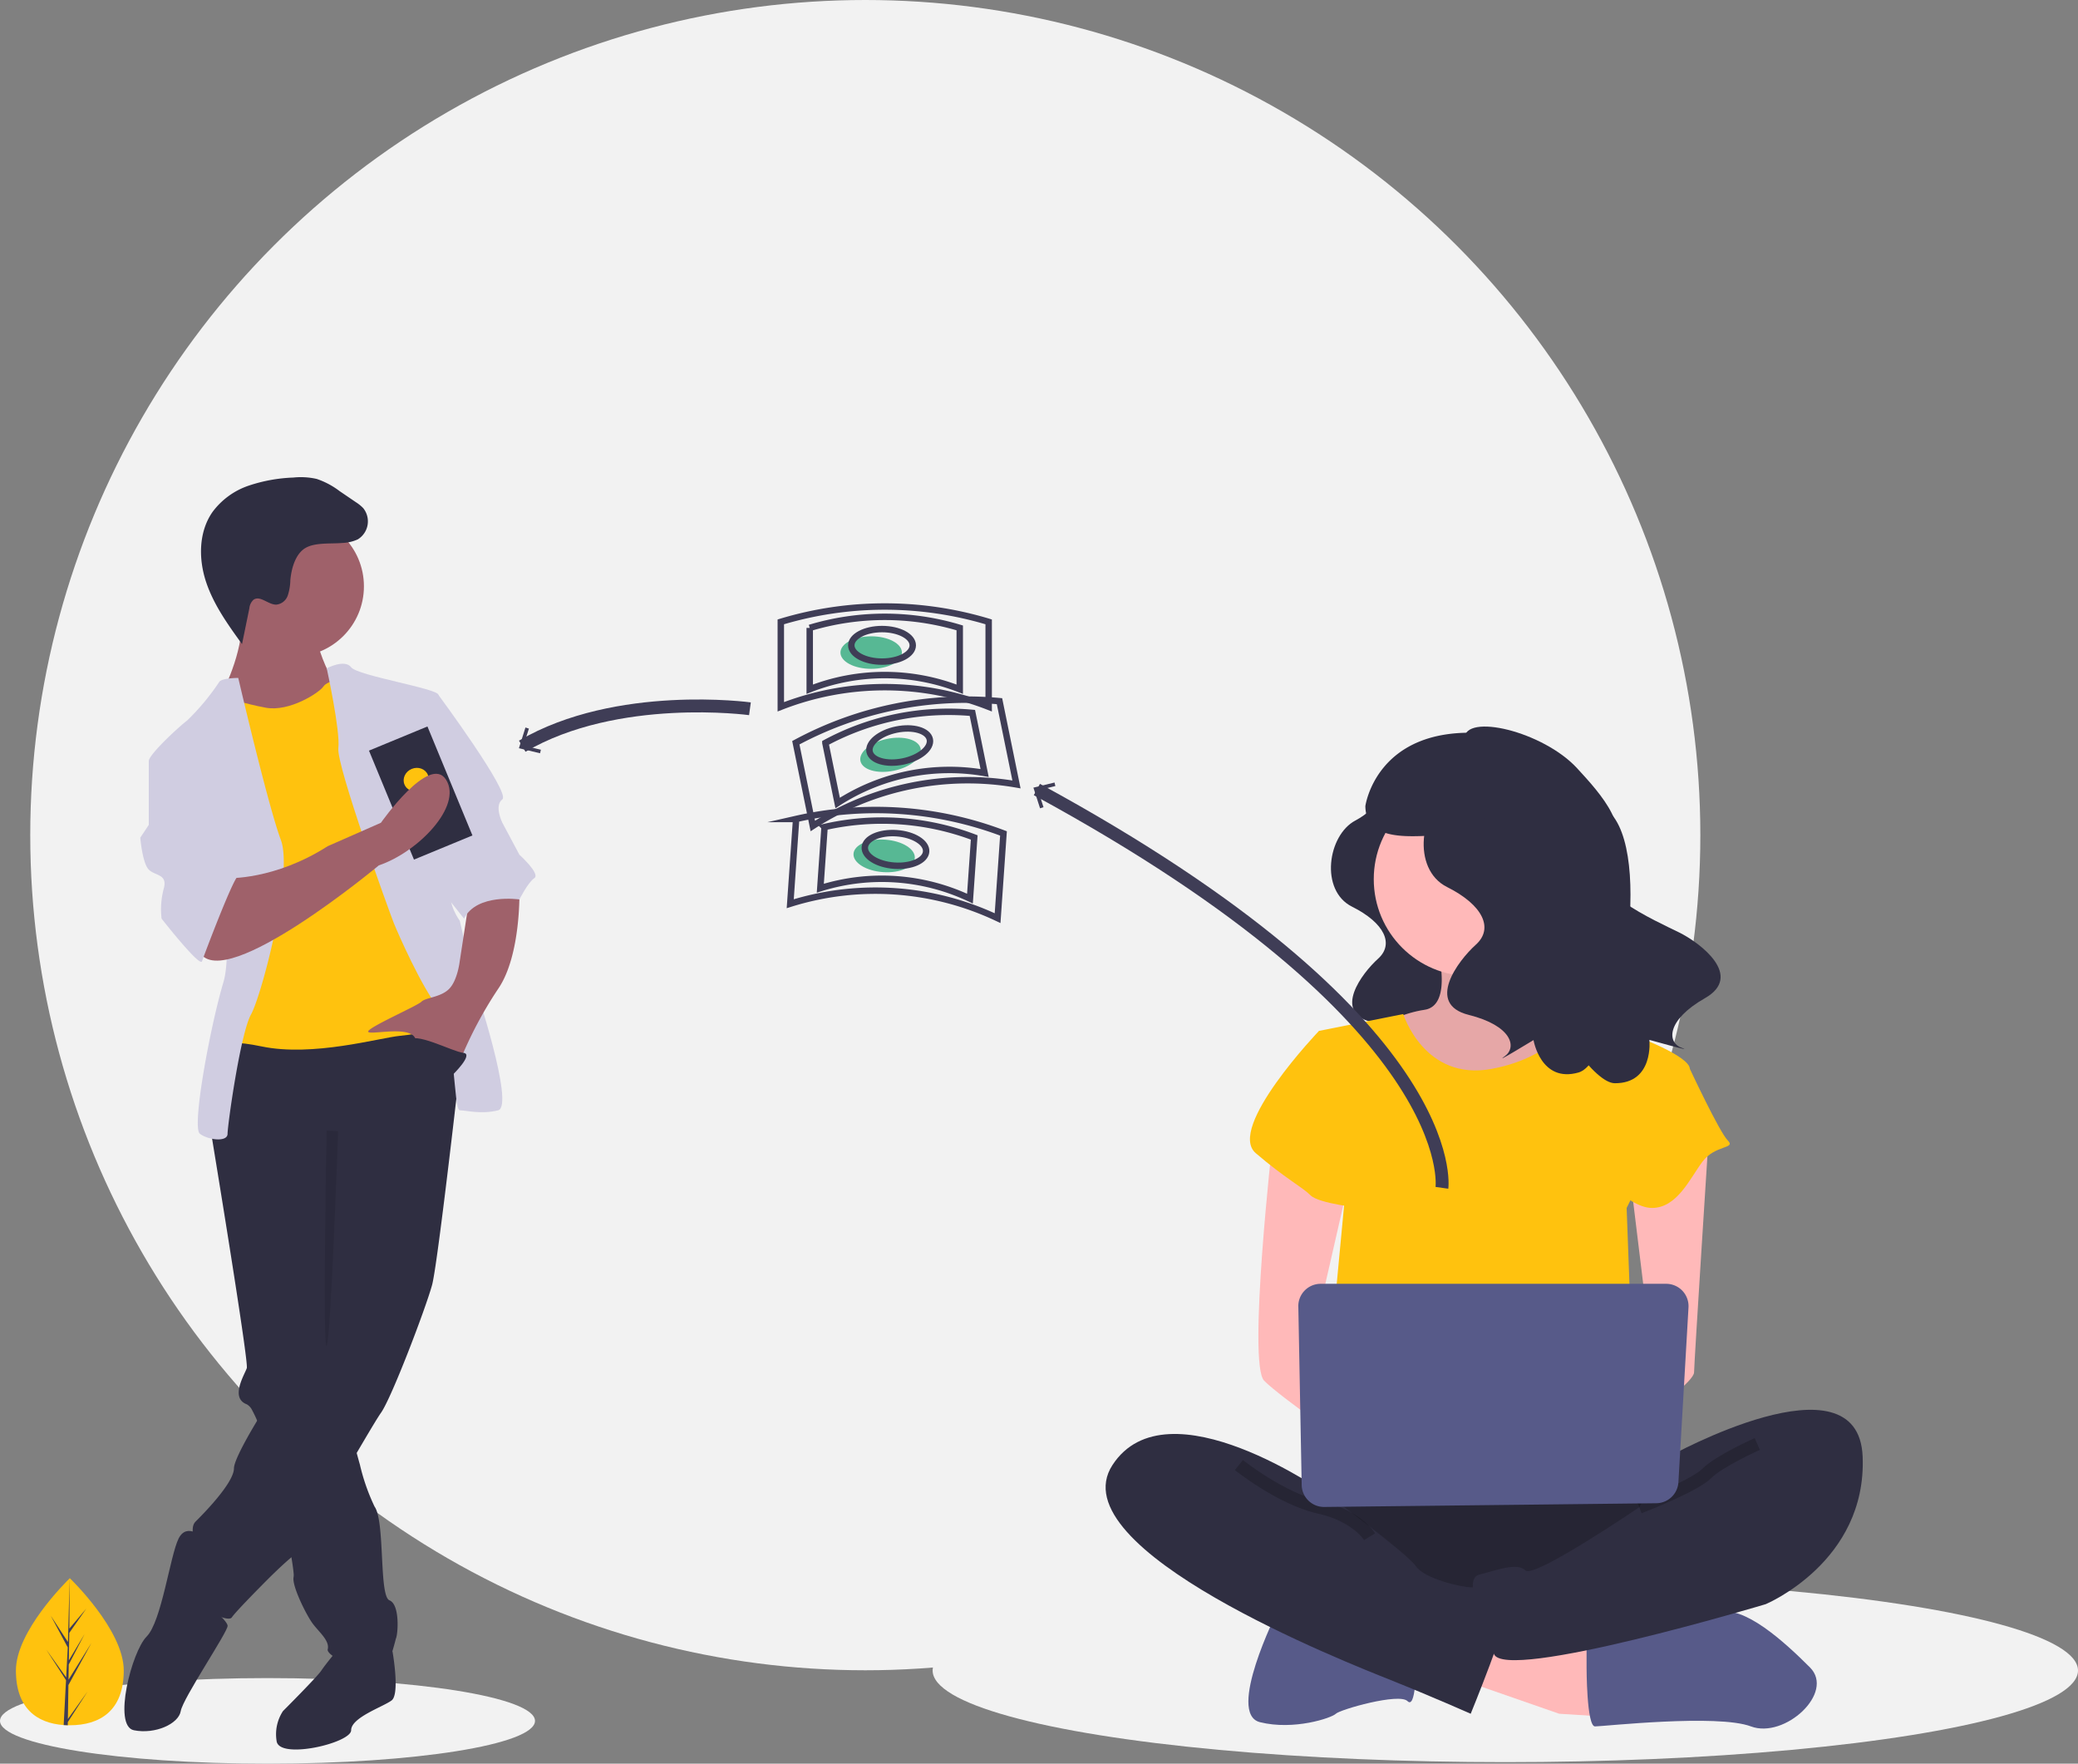 <svg xmlns="http://www.w3.org/2000/svg" width="323.001" height="274.115" viewBox="0 0 323.001 274.115"><rect x="0" y="0" width="323.001" height="274.115" fill="#808080" stroke="none"/><defs><style>.a{fill:#f2f2f2;}.b{fill:#2f2e41;}.c{fill:#ffb9b9;}.d{opacity:0.1;}.e{fill:#575a89;}.f,.h{opacity:0.2;}.g{fill:#ffc20e;}.h,.i,.n{fill:none;stroke-miterlimit:10;}.h{stroke:#000;}.h,.i{stroke-width:2px;}.i,.n{stroke:#3f3d56;}.j{fill:#3f3d56;}.k{fill:#9f616a;}.l{fill:#d0cde1;}.m{fill:#57b894;}</style></defs><g transform="translate(0 46)"><circle class="a" cx="129.798" cy="129.798" r="129.798" transform="translate(4.702 -46)"/><g transform="translate(144.967 66.923)"><ellipse class="a" cx="89.017" cy="14.243" rx="89.017" ry="14.243" transform="translate(0 132.466)"/><path class="b" d="M858.1,435.944s.758,2.526-3.537,4.8-5.558,10.863-.505,13.389,6.568,5.81,4.042,8.084-7.073,8.337-1.01,9.852,6.821,4.547,5.052,5.81,4.042-2.273,4.042-2.273,1.01,6.063,6.316,4.547,20.21-30.314,12.631-34.356S858.1,435.944,858.1,435.944Z" transform="translate(-788.862 -426.136)"/><path class="c" d="M877.722,492.989s2.62,9.171-1.965,9.827a17.9,17.9,0,0,0-7.861,3.276l8.516,11.137h15.722l9.827-9.827s-13.1-9.827-10.482-15.723S877.722,492.989,877.722,492.989Z" transform="translate(-799.327 -458.788)"/><path class="d" d="M877.722,492.989s2.62,9.171-1.965,9.827a17.9,17.9,0,0,0-7.861,3.276l8.516,11.137h15.722l9.827-9.827s-13.1-9.827-10.482-15.723S877.722,492.989,877.722,492.989Z" transform="translate(-799.327 -458.788)"/><path class="c" d="M852.787,725.573l15.068,5.241,10.481.655-.655-9.172L856.062,715.9Z" transform="translate(-770.461 -577.383)"/><path class="e" d="M953,773.2s0,9.171,1.31,9.171,19-1.965,24.239,0,13.1-5.241,9.171-9.171-10.342-9.827-14.342-8.516S953,769.266,953,769.266Z" transform="translate(-851.352 -626.973)"/><path class="e" d="M822.18,764.974s-7.861,15.723-2.62,17.033,11.137-.655,11.792-1.31,9.826-3.276,11.137-1.965,1.31-5.241,1.31-5.241Z" transform="translate(-768.679 -627.266)"/><path class="b" d="M835.534,709.359s-12.447,17.033-3.276,21.618,53.064,4.586,56.339,0,4.586-19,0-20.308S835.534,709.359,835.534,709.359Z" transform="translate(-775.482 -593.269)"/><path class="f" d="M835.534,709.359s-12.447,17.033-3.276,21.618,53.064,4.586,56.339,0,4.586-19,0-20.308S835.534,709.359,835.534,709.359Z" transform="translate(-775.482 -593.269)"/><circle class="c" cx="15.067" cy="15.067" r="15.067" transform="translate(68.568 8.652)"/><path class="g" d="M845.987,528.282l13.1-2.62s3.276,10.482,13.757,8.516,13.1-8.516,13.1-8.516,7.861,3.276,8.516,3.276,9.171,3.276,9.171,5.241S893.81,555.8,893.81,555.8l1.31,35.376-48.478-1.31,3.276-34.721Z" transform="translate(-785.935 -480.978)"/><path class="c" d="M823.972,576.22s-3.931,34.721-1.31,37.341,13.1,9.826,13.1,9.826v-7.861l-5.241-9.827,5.241-22.929Z" transform="translate(-771.126 -511.884)"/><path class="c" d="M980.758,573.693s-2.293,35.7-2.293,37.014-5.9,5.9-7.861,5.9-3.276-3.275-3.276-3.275l4.586-5.241-3.275-26.859Z" transform="translate(-860.108 -510.339)"/><path class="b" d="M937.964,691.171s29.48-16.378,30.135,0S953.032,714.1,953.032,714.1s-40.617,12.179-42.254,7.728-4.913-11.658-2.293-12.313,5.9-1.965,7.206-.655,17.688-9.827,17.688-9.827Z" transform="translate(-823.539 -577.702)"/><path class="h" d="M992.412,697.562s-5.9,2.62-7.861,4.586-10.482,5.241-10.482,5.241" transform="translate(-864.229 -586.058)"/><path class="g" d="M833.048,533.713l-3.931-1.31s-14.412,15.068-9.827,19,7.206,5.241,8.516,6.551,7.861,1.965,7.861,1.965Z" transform="translate(-769.065 -485.099)"/><path class="g" d="M964.7,544.2l5.9,1.31s4.586,9.827,5.9,11.137-1.965.655-3.931,3.275-3.931,7.206-7.861,7.206-9.172-6.551-9.172-6.551Z" transform="translate(-852.897 -492.311)"/><path class="b" d="M795.144,702.974s-24.894-17.688-33.41-4.586,36.686,30.79,43.237,33.411,12.447,5.241,12.447,5.241,5.9-14.412,5.9-17.033-4.586-2.62-5.9-2.62-7.206-1.31-8.516-3.276S795.144,702.974,795.144,702.974Z" transform="translate(-733.782 -583.609)"/><path class="h" d="M813.966,705.988s6.551,5.241,12.447,6.551,7.861,4.586,7.861,4.586" transform="translate(-766.361 -591.209)"/><path class="e" d="M837.731,637.058l.523,27.737a3.472,3.472,0,0,0,3.511,3.407l51.618-.58a3.472,3.472,0,0,0,3.428-3.272l1.567-27.158a3.472,3.472,0,0,0-3.467-3.672H841.2a3.472,3.472,0,0,0-3.472,3.538Z" transform="translate(-780.888 -546.911)"/><path class="b" d="M895.967,423.04s.839,2.8-3.918,5.317-6.157,12.034-.56,14.832,7.276,6.437,4.478,8.955-7.836,9.235-1.119,10.914,7.556,5.037,5.6,6.437,4.478-2.519,4.478-2.519,1.119,6.716,7,5.037,11.741-32.2,5.19-40.063C911.017,424.641,895.967,423.04,895.967,423.04Z" transform="translate(-811.526 -418.248)"/><path class="b" d="M904.129,412.623c0-4.1,12.268-1.154,17.527,4.571,3.642,3.964,9.173,9.928,4.538,14.132s7.945,9.715,11.319,11.386,10.036,6.781,4.021,10.208-5.918,6.888-3.655,7.707-4.991-1.218-4.991-1.218.733,6.77-5.379,6.737-23.647-33.622-19.458-42.959C911.947,414.507,904.129,412.623,904.129,412.623Z" transform="translate(-821.476 -410.712)"/><path class="b" d="M882.581,413.229c-16.4-.988-18.049,11.359-18.049,11.359.113,7.145,11.461,3.664,14.612,4.729,3.8-2.735,11.131-7.91,16.373-11.6A24.79,24.79,0,0,0,882.581,413.229Z" transform="translate(-797.271 -412.216)"/></g><path class="i" d="M687.13,371.826s3.6-25.751-62.961-61.906" transform="translate(-463 -233.212)"/><path class="j" d="M575.039,254.891l.133.546-2.692.653.848,2.638-.536.172-1.032-3.213Z" transform="translate(-411.127 -179.27)"/><g transform="translate(0 28.172)"><ellipse class="a" cx="41.58" cy="6.653" rx="41.58" ry="6.653" transform="translate(0 186.637)"/><path class="b" d="M219.616,788.041l1.793-1.332s1.187,6.629-.138,7.623-6.291,2.649-6.291,4.635-11.257,4.635-11.588,1.655a6.565,6.565,0,0,1,.993-4.635s5.3-5.3,5.959-6.291,2.318-2.98,2.318-2.98Z" transform="translate(-160.4 -604.221)"/><path class="b" d="M167,488.692s.05.291.136.824c.08.473.189,1.142.321,1.967,1.391,8.486,5.446,33.466,5.172,34.29-.331.993-2.649,4.635,0,5.628a2.055,2.055,0,0,1,.824.9,19.247,19.247,0,0,1,1.4,3.3,145.179,145.179,0,0,1,4.245,16.995c.427,2.231.718,4.026.8,4.966a2.7,2.7,0,0,1,.01.656c-.331,1.324,1.986,5.959,2.98,7.284s2.649,2.649,2.318,3.973,8.277,4.966,9.27,2.649a42.26,42.26,0,0,0,1.324-4.3c.331-.662.662-5.3-.993-5.959s-.662-12.25-2.318-14.568a31.815,31.815,0,0,1-2.281-6.526c-.348-1.232-.7-2.543-1.043-3.857-1.4-5.387-2.635-10.807-2.635-10.807l.331-38.737-18.21-2.318-.467,1.03-.93,2.043Z" transform="translate(-134.267 -387.312)"/><path class="b" d="M131.726,721.265s-2.649-2.649-3.973,0-2.649,12.912-4.966,15.23-5.3,13.905-1.986,14.568,6.953-.993,7.284-2.98,7.284-12.25,7.284-13.243-4.635-4.635-4.635-4.635Z" transform="translate(-99.99 -556.317)"/><path class="b" d="M198.022,430.871s-4.3,38.737-5.3,42.379-6.291,17.547-7.946,19.865S172.528,514.3,171.2,515.3s-3.973,3.642-3.973,3.642-4.966,4.966-5.628,5.959-6.291-1.986-6.622-3.973a20.414,20.414,0,0,1,.662-6.622c.331-1.324-.662-3.311.331-4.3s5.959-5.96,5.959-8.277,8.608-15.892,11.919-18.872S176.5,474.9,176.5,474.9v-20.2l-18.21-5.628s.993-15.892,3.311-15.892S194.38,427.891,198.022,430.871Z" transform="translate(-125.563 -347.7)"/><circle class="k" cx="10.926" cy="10.926" r="10.926" transform="translate(34.716 6.028)"/><path class="k" d="M188.635,213.718s1.324,4.966,2.98,6.291-4.3,6.953-4.3,6.953l-11.257.662-1.986-6.291s3.642-7.284,2.649-11.919S188.635,213.718,188.635,213.718Z" transform="translate(-139.352 -188.156)"/><path class="g" d="M188.186,248.18s-2.98.331-3.642,1.324-5.3,3.973-8.939,3.311-5.959-1.655-6.622-1.324S167,258.774,167,258.774l3.642,10.595-.662,29.135-.993,7.946s-1.987-2.649,5.959-.993,18.21-1.324,21.52-1.655,8.939-1.324,9.27-3.311-.993-9.27-.993-9.27l-5.3-22.183-3.311-11.919Z" transform="translate(-134.267 -216.989)"/><path class="l" d="M231.271,241.042s2.8-1.485,3.794-.161,13.574,3.311,13.574,4.3,2.649,27.811,1.986,30.128,1.324,4.966,1.324,4.966l2.318,9.932s6.291,18.872,3.642,19.534-4.966,0-5.96,0-.662-12.581-3.311-15.892-6.291-11.588-6.953-13.243-8.939-24.5-8.608-27.149S231.271,241.042,231.271,241.042Z" transform="translate(-180.484 -211.346)"/><path class="l" d="M146.726,248.18s-2.649,0-2.98.662a36.237,36.237,0,0,1-4.966,5.959c-1.324.993-5.959,5.3-5.959,6.291s9.6,8.277,9.6,8.277,3.973,19.534,1.986,26.156-4.966,22.514-3.642,23.507,4.3,1.324,4.3,0,1.986-15.561,3.642-18.541,6.622-21.851,4.635-27.149S146.726,248.18,146.726,248.18Z" transform="translate(-109.693 -216.989)"/><path class="k" d="M277.709,364.847s.331,10.264-3.311,15.561a62.917,62.917,0,0,0-5.96,11.257s-5.96-1.655-6.953-3.642-7.284-.331-7.284-.993,7.615-3.973,8.277-4.635,2.98-.662,4.3-1.986,1.655-4.3,1.655-4.3l1.324-8.608Z" transform="translate(-196.973 -300.88)"/><path class="b" d="M183.637,147.377a6.3,6.3,0,0,0,2.45-.561,3.281,3.281,0,0,0,.839-4.858,6.278,6.278,0,0,0-1.164-.936l-2.517-1.713a12.31,12.31,0,0,0-3.551-1.885,11.083,11.083,0,0,0-3.63-.214,24.526,24.526,0,0,0-6.953,1.264,11.636,11.636,0,0,0-5.634,4.122c-2.131,3.083-2.16,7.241-.987,10.8s3.4,6.659,5.6,9.7l1.14-5.561a2.053,2.053,0,0,1,.645-1.331c1.024-.729,2.276.767,3.533.758a2.116,2.116,0,0,0,1.791-1.418,8.079,8.079,0,0,0,.4-2.379c.15-1.7.745-4.074,2.359-5.014C179.459,147.272,181.947,147.531,183.637,147.377Z" transform="translate(-130.47 -137.16)"/><path class="d" d="M232.25,498.7s-1.118,32.344-1.78,33.338,0-33.439,0-33.439Z" transform="translate(-179.696 -397.057)"/><path class="l" d="M283.664,257.607h2.649s11.257,15.23,9.932,16.223,0,3.642,0,3.642l2.649,4.966s3.311,2.98,2.318,3.642-2.318,3.311-2.318,3.311-6.622-.993-8.608,2.98l-4.294-5.421Z" transform="translate(-218.158 -223.768)"/><rect class="b" width="9.833" height="18.324" transform="translate(57.353 42.491) rotate(-22.438)"/><ellipse class="g" cx="1.967" cy="1.807" rx="1.967" ry="1.807" transform="translate(62.18 46.082) rotate(-22.438)"/><path class="k" d="M186.153,315.452s-23.838,19.865-27.811,13.574,4.3-11.588,4.3-11.588,7.284.331,15.561-4.966l8.277-3.642s7.556-10.788,10.131-6.68S192.22,313.408,186.153,315.452Z" transform="translate(-127.269 -255.126)"/><path class="l" d="M133.073,289.426l-3.642,1.324v9.932l-1.324,1.987s.331,3.973,1.324,4.966,2.98.662,2.318,2.98a12.55,12.55,0,0,0-.331,4.635s5.959,7.615,6.291,6.622,4.966-13.243,5.628-13.243-6.622-19.2-6.622-19.2Z" transform="translate(-106.304 -246.648)"/><path class="b" d="M282.737,453.222s3.423-3.311,1.712-3.476-7.671-3.476-8.664-1.821S282.737,453.222,282.737,453.222Z" transform="translate(-212.43 -360.284)"/></g><path class="g" d="M76.069,760.562c0,6.312-3.752,8.516-8.382,8.516q-.161,0-.321,0c-.215,0-.427-.015-.637-.029-4.178-.3-7.424-2.613-7.424-8.484,0-6.076,7.764-13.742,8.347-14.309h0l.034-.033S76.069,754.25,76.069,760.562Z" transform="translate(-56.832 -546.936)"/><path class="j" d="M79.43,768.113l3.066-4.283-3.073,4.754-.008.492c-.214,0-.427-.015-.637-.029l.33-6.315,0-.049.006-.009.031-.6-3.081-4.766,3.091,4.318.007.127.25-4.772-2.638-4.924,2.67,4.087.26-9.893v0l-.043,7.8,2.626-3.093-2.637,3.765L79.578,759l2.452-4.1-2.462,4.729L79.529,762l3.559-5.707-3.573,6.536Z" transform="translate(-68.88 -546.936)"/><ellipse class="m" cx="4.776" cy="2.529" rx="4.776" ry="2.529" transform="translate(130.639 52.895)"/><path class="n" d="M514.809,224.262a44.3,44.3,0,0,0-32.309,0v-13.2a55.919,55.919,0,0,1,32.309,0Z" transform="translate(-361.132 -160.411)"/><path class="n" d="M521.818,225.644a31.972,31.972,0,0,0-23.318,0v-9.53a40.359,40.359,0,0,1,23.318,0Z" transform="translate(-372.637 -164.524)"/><ellipse class="n" cx="4.776" cy="2.529" rx="4.776" ry="2.529" transform="translate(132.325 51.771)"/><ellipse class="m" cx="4.776" cy="2.529" rx="4.776" ry="2.529" transform="matrix(0.98, -0.2, 0.2, 0.98, 133.236, 69.788)"/><path class="n" d="M525.107,273.386a44.3,44.3,0,0,0-31.656,6.461l-2.641-12.938a55.918,55.918,0,0,1,31.656-6.461Z" transform="translate(-367.107 -197.471)"/><path class="n" d="M531.912,276.444a31.971,31.971,0,0,0-22.847,4.663l-1.906-9.338a40.359,40.359,0,0,1,22.847-4.663Z" transform="translate(-378.863 -202.305)"/><ellipse class="n" cx="4.776" cy="2.529" rx="4.776" ry="2.529" transform="matrix(0.98, -0.2, 0.2, 0.98, 134.663, 68.349)"/><ellipse class="m" cx="2.529" cy="4.776" rx="2.529" ry="4.776" transform="translate(132.492 89.216) rotate(-86.019)"/><path class="n" d="M519.943,338.068a44.3,44.3,0,0,0-32.231-2.243l.917-13.173A55.919,55.919,0,0,1,520.86,324.9Z" transform="translate(-364.88 -241.367)"/><path class="n" d="M527.611,339.231a31.972,31.972,0,0,0-23.262-1.619l.662-9.507a40.359,40.359,0,0,1,23.262,1.619Z" transform="translate(-376.842 -245.566)"/><ellipse class="n" cx="2.529" cy="4.776" rx="2.529" ry="4.776" transform="translate(134.251 88.212) rotate(-86.019)"/><path class="i" d="M374.834,264.121s-20.648-2.825-35.394,5.817" transform="translate(-258.264 -199.963)"/><path class="j" d="M288.1,224.459l.536.17-.838,2.641,2.7.643-.131.547-3.282-.784Z" transform="translate(-206.424 -157.388)"/></g></svg>